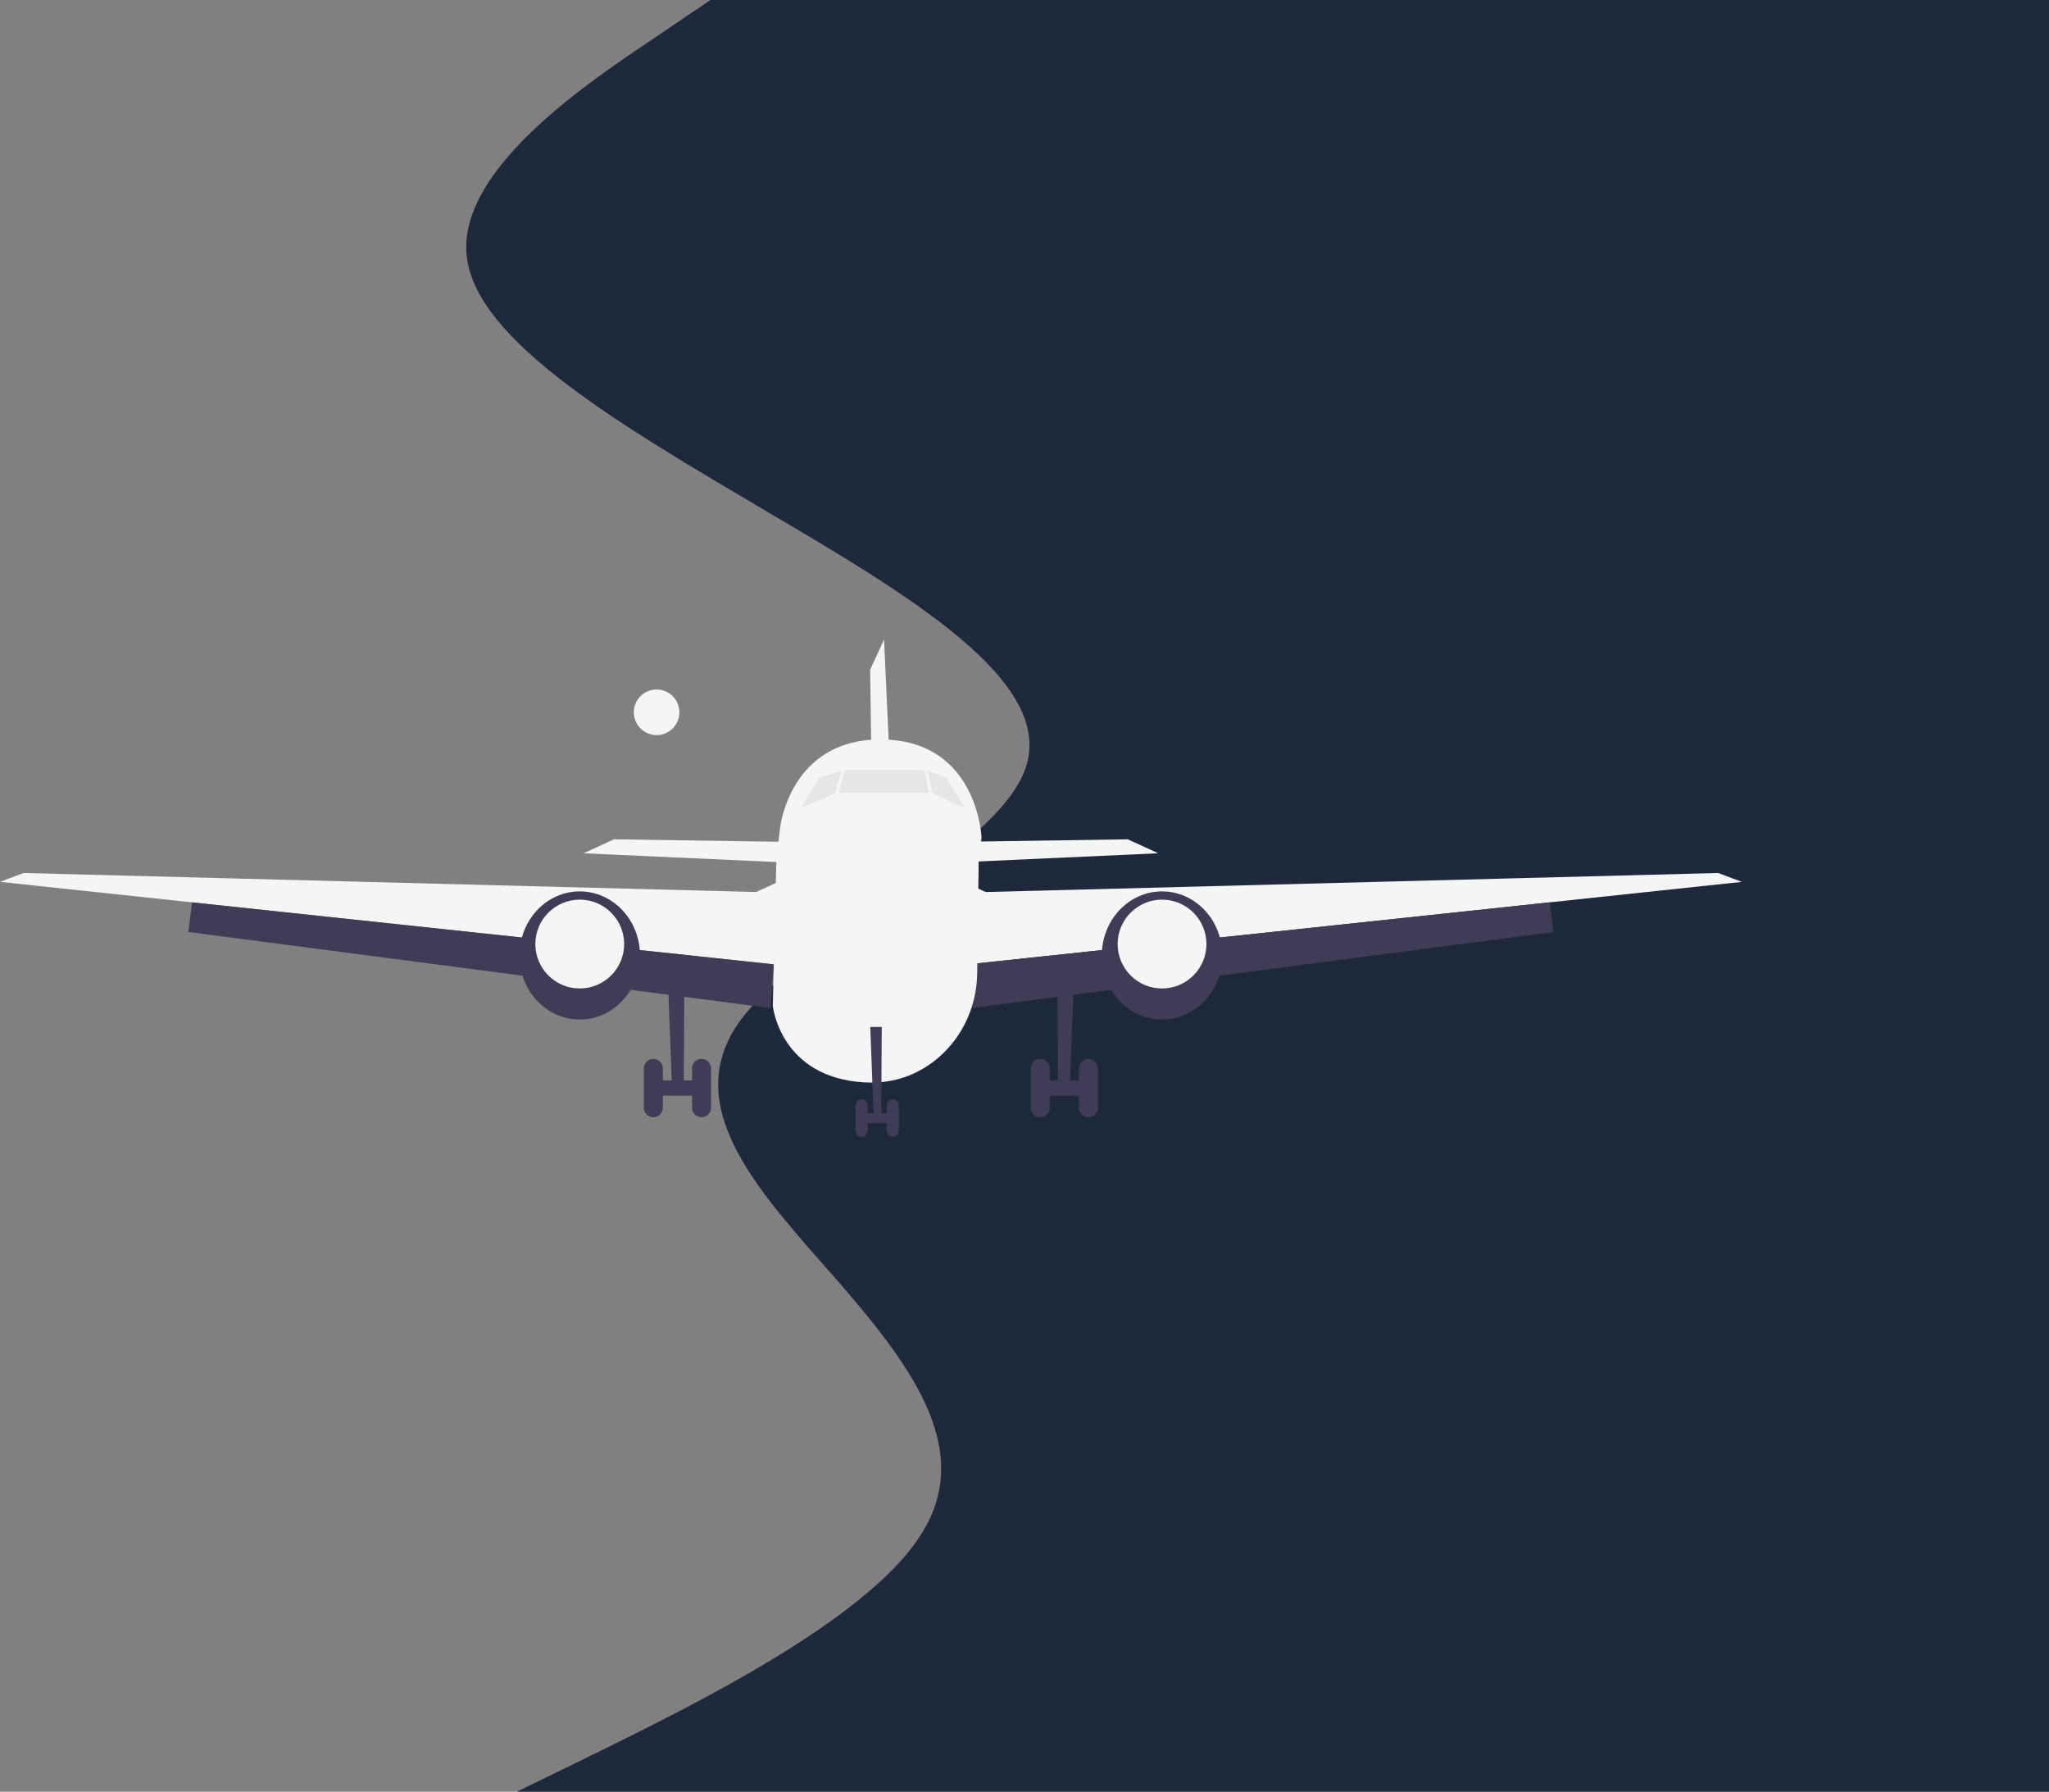<svg class="h-screen object-fit w-full" width="1169" height="1022" viewBox="0 0 1169 1022" fill="none"
    xmlns="http://www.w3.org/2000/svg">
    <rect x="0" y="0" width="1169" height="1022" fill="#808080" stroke="none"/>
    <path
        d="M294.904 1022L344.792 997.642C394.272 973.114 494.049 924.399 525.128 875.854C556.615 827.309 519.812 778.934 477.693 730.389C435.164 681.844 387.729 633.129 420.852 584.243C454.384 535.358 568.882 486.642 585.239 437.757C601.596 388.871 519.812 340.156 437.209 291.611C355.015 243.066 271.595 194.691 266.279 146.146C260.963 97.601 332.934 48.886 369.328 24.358L405.313 0H1170V24.358C1170 48.886 1170 97.601 1170 146.146C1170 194.691 1170 243.066 1170 291.611C1170 340.156 1170 388.871 1170 437.757C1170 486.642 1170 535.358 1170 584.243C1170 633.129 1170 681.844 1170 730.389C1170 778.934 1170 827.309 1170 875.854C1170 924.399 1170 973.114 1170 997.642V1022H294.904Z"
        fill="#1E293B" />
    <g clip-path="url(#clip0_0_1)">
        <path d="M380.339 539.582L383.234 616.301H376.187V624.986H395.883V616.301H390.138L390.548 539.582H380.339Z"
            fill="#3F3D56" />
        <path
            d="M372.739 603.997H372.739C375.737 603.997 378.168 606.427 378.168 609.425V631.862C378.168 634.86 375.737 637.29 372.739 637.29H372.739C369.741 637.29 367.311 634.86 367.311 631.862V609.425C367.311 606.427 369.741 603.997 372.739 603.997Z"
            fill="#3F3D56" />
        <path
            d="M400.242 603.997H400.242C403.24 603.997 405.671 606.427 405.671 609.425V631.862C405.671 634.86 403.24 637.29 400.242 637.29H400.242C397.244 637.29 394.814 634.86 394.814 631.862V609.425C394.814 606.427 397.244 603.997 400.242 603.997Z"
            fill="#3F3D56" />
        <path d="M444.392 491.781L332.932 486.715L350.303 478.754L448.011 480.201L444.392 491.781Z"
            fill="#F4F5F5" />
        <path
            d="M0 503.032L13.461 497.965L431.364 508.822L448.735 500.86L441.497 550.076L109.538 514.704L0 503.032Z"
            fill="#F4F5F5" />
        <path d="M107.479 531.62L109.538 514.704L441.497 550.076L439.688 575.046L107.479 531.62Z" fill="#3F3D56" />
        <path
            d="M330.761 581.56C349.748 581.56 365.14 565.196 365.14 545.01C365.14 524.824 349.748 508.46 330.761 508.46C311.774 508.46 296.382 524.824 296.382 545.01C296.382 565.196 311.774 581.56 330.761 581.56Z"
            fill="#3F3D56" />
        <path
            d="M330.761 563.828C344.751 563.828 356.093 552.486 356.093 538.496C356.093 524.506 344.751 513.164 330.761 513.164C316.771 513.164 305.429 524.506 305.429 538.496C305.429 552.486 316.771 563.828 330.761 563.828Z"
            fill="#F4F5F5" />
        <path d="M613.391 539.582L610.496 616.301H617.543V624.986H597.848V616.301H603.592L603.182 539.582H613.391Z"
            fill="#3F3D56" />
        <path
            d="M620.991 603.997H620.991C617.993 603.997 615.563 606.427 615.563 609.425V631.862C615.563 634.86 617.993 637.29 620.991 637.29H620.991C623.989 637.29 626.419 634.86 626.419 631.862V609.425C626.419 606.427 623.989 603.997 620.991 603.997Z"
            fill="#3F3D56" />
        <path
            d="M593.488 603.997H593.488C590.49 603.997 588.06 606.427 588.06 609.425V631.862C588.06 634.86 590.49 637.29 593.488 637.29H593.488C596.486 637.29 598.916 634.86 598.916 631.862V609.425C598.916 606.427 596.486 603.997 593.488 603.997Z"
            fill="#3F3D56" />
        <path d="M549.338 491.781L660.798 486.715L643.428 478.754L545.719 480.201L549.338 491.781Z"
            fill="#F4F5F5" />
        <path d="M509.444 476.188L504.378 364.728L496.416 382.099L497.864 479.807L509.444 476.188Z"
            fill="#F4F5F5" />
        <path
            d="M993.73 503.032L980.269 497.965L562.366 508.822L544.996 500.86L552.233 550.076L884.192 514.704L993.73 503.032Z"
            fill="#F4F5F5" />
        <path d="M886.251 531.62L884.192 514.704L552.233 550.076L554.043 575.046L886.251 531.62Z" fill="#3F3D56" />
        <path
            d="M662.969 581.56C681.956 581.56 697.348 565.196 697.348 545.01C697.348 524.824 681.956 508.46 662.969 508.46C643.982 508.46 628.591 524.824 628.591 545.01C628.591 565.196 643.982 581.56 662.969 581.56Z"
            fill="#3F3D56" />
        <path
            d="M662.969 563.828C676.96 563.828 688.301 552.486 688.301 538.496C688.301 524.506 676.96 513.164 662.969 513.164C648.979 513.164 637.638 524.506 637.638 538.496C637.638 552.486 648.979 563.828 662.969 563.828Z"
            fill="#F4F5F5" />
        <path
            d="M560.014 477.897L558.371 490.004L557.517 555.172C557.452 560.021 556.865 564.812 555.765 569.459C552.595 582.993 545.191 595.304 534.255 604.229C524.332 612.335 510.798 618.472 492.884 617.387C445.116 614.491 440.896 573.838 440.896 573.838L442.699 500.115L442.945 490.004L445.116 471.76C445.116 471.76 450.906 420.373 504.465 421.82C558.023 423.268 560.014 477.897 560.014 477.897V477.897Z"
            fill="#F4F5F5" />
        <path
            d="M456.696 460.903L467.553 443.533L481.304 439.19H528.349L539.929 443.533L550.438 460.903L531.244 452.218H477.4L456.696 460.903Z"
            fill="#E6E6E6" />
        <path d="M496.509 585.785L498.366 635.001H493.846V640.573H506.48V635.001H502.795L503.058 585.785H496.509Z"
            fill="#3F3D56" />
        <path
            d="M491.634 627.108C493.557 627.108 495.116 628.667 495.116 630.59V644.984C495.116 646.907 493.557 648.466 491.634 648.466C489.71 648.466 488.151 646.907 488.151 644.984V630.59C488.151 628.667 489.71 627.108 491.634 627.108Z"
            fill="#3F3D56" />
        <path
            d="M509.277 627.108C511.2 627.108 512.759 628.667 512.759 630.59V644.984C512.759 646.907 511.2 648.466 509.277 648.466C507.354 648.466 505.795 646.907 505.795 644.984V630.59C505.795 628.667 507.354 627.108 509.277 627.108V627.108Z"
            fill="#3F3D56" />
        <path d="M483.036 428.522L473.037 464.523L474.964 465.058L484.963 429.058L483.036 428.522Z"
            fill="#F4F5F5" />
        <path d="M528.379 434.266L526.416 434.652L533.621 471.314L535.583 470.928L528.379 434.266Z"
            fill="#F4F5F5" />
        <path
            d="M374.602 419.306C381.782 419.306 387.602 413.486 387.602 406.306C387.602 399.127 381.782 393.306 374.602 393.306C367.422 393.306 361.602 399.127 361.602 406.306C361.602 413.486 367.422 419.306 374.602 419.306Z"
            fill="#F4F5F5" />
    </g>
    <defs>
        <clipPath id="clip0_0_1">
            <rect width="993.73" height="422.322" fill="white" transform="translate(0 260)" />
        </clipPath>
    </defs>
</svg>